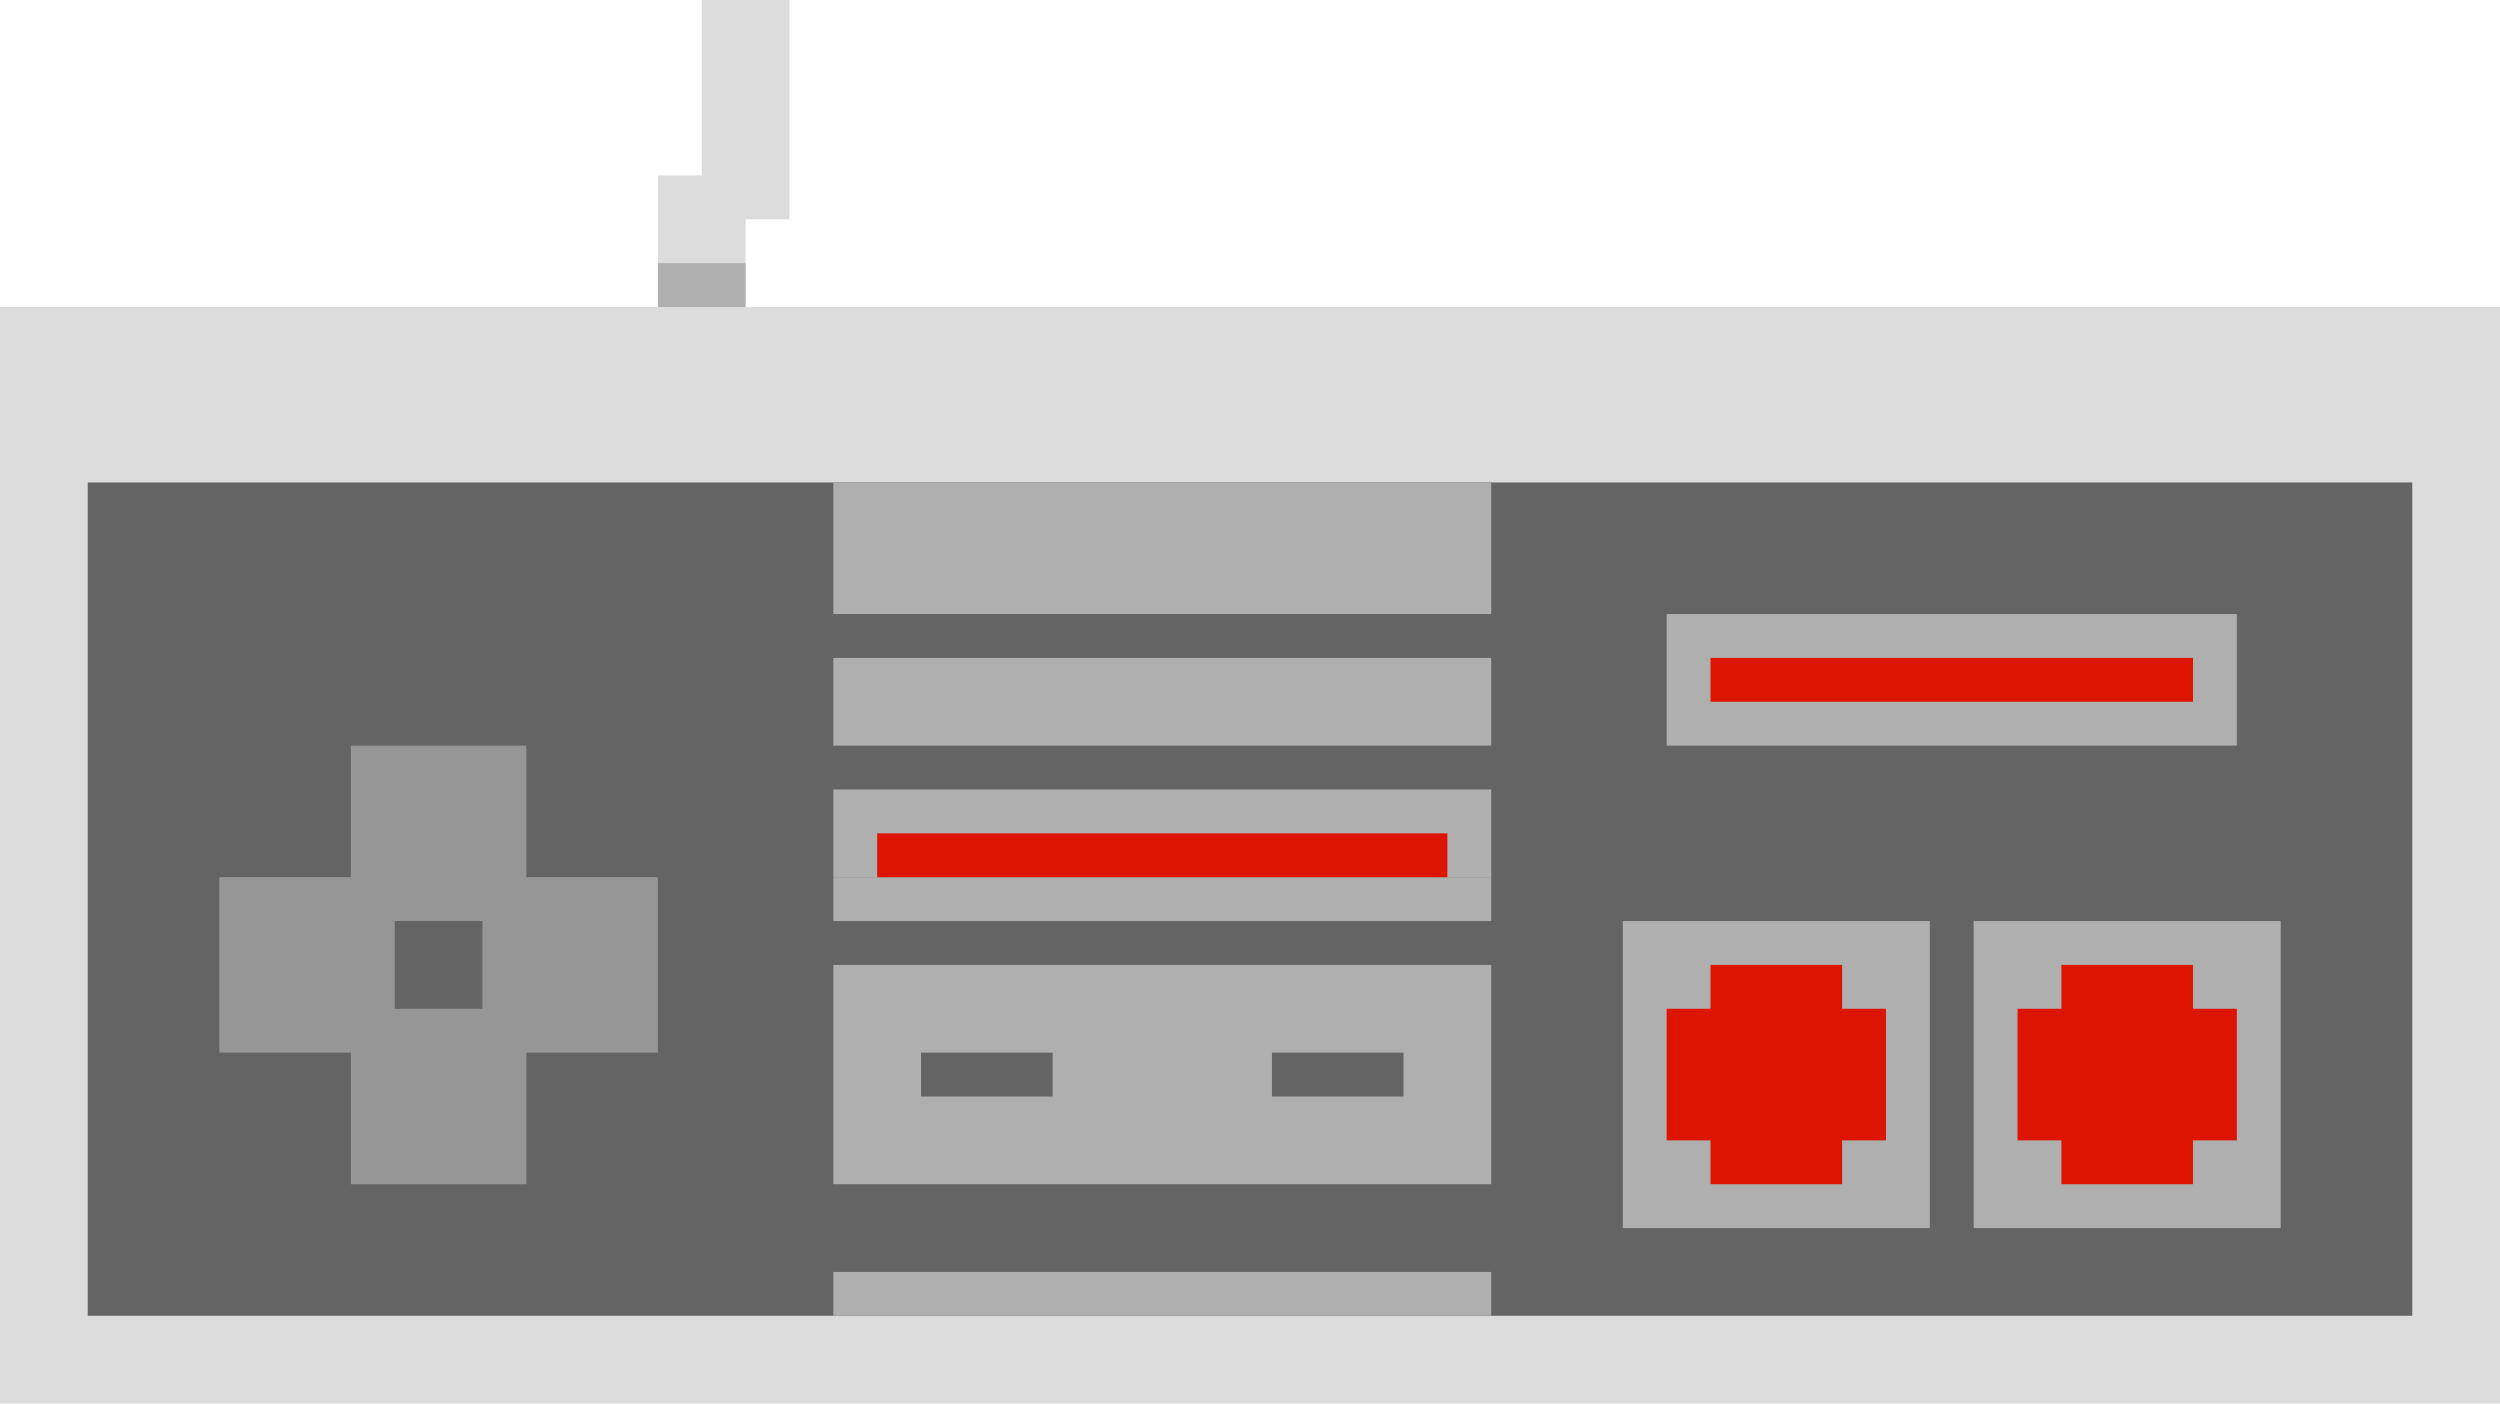 <svg xmlns="http://www.w3.org/2000/svg" viewBox="0 0 570 320"><defs><style>.cls-1{fill:#dcdcdc;}.cls-2{fill:#646464;}.cls-3{fill:#afafaf;}.cls-4{fill:#969696;}.cls-5{fill:#dc1400;}</style></defs><g id="Ebene_2" data-name="Ebene 2"><g id="Ebene_4" data-name="Ebene 4"><rect class="cls-1" y="70" width="570" height="250"/><rect class="cls-2" x="20" y="110" width="530" height="190"/><rect class="cls-3" x="190" y="110" width="150" height="30"/><rect class="cls-3" x="190" y="150" width="150" height="20"/><rect class="cls-3" x="190" y="180" width="150" height="20"/><rect class="cls-3" x="190" y="290" width="150" height="10"/><rect class="cls-3" x="190" y="220" width="150" height="50"/><polygon class="cls-4" points="150 200 120 200 120 170 80 170 80 200 50 200 50 240 80 240 80 270 120 270 120 240 150 240 150 200"/><rect class="cls-2" x="210" y="240" width="30" height="10"/><rect class="cls-2" x="290" y="240" width="30" height="10"/><rect class="cls-3" x="370" y="210" width="70" height="70"/><rect class="cls-3" x="450" y="210" width="70" height="70"/><polygon class="cls-5" points="420 230 420 220 410 220 400 220 390 220 390 230 380 230 380 240 380 250 380 260 390 260 390 270 400 270 410 270 420 270 420 260 430 260 430 250 430 240 430 230 420 230"/><polygon class="cls-5" points="500 230 500 220 490 220 480 220 470 220 470 230 460 230 460 240 460 250 460 260 470 260 470 270 480 270 490 270 500 270 500 260 510 260 510 250 510 240 510 230 500 230"/><rect class="cls-3" x="190" y="200" width="150" height="10"/><rect class="cls-5" x="200" y="190" width="130" height="10"/><rect class="cls-3" x="380" y="140" width="130" height="30"/><rect class="cls-5" x="390" y="150" width="110" height="10"/><rect class="cls-2" x="90" y="210" width="20" height="20"/><polygon class="cls-1" points="160 0 160 20 160 40 150 40 150 70 170 70 170 50 180 50 180 20 180 0 160 0"/><rect class="cls-3" x="150" y="60" width="20" height="10"/></g></g></svg>